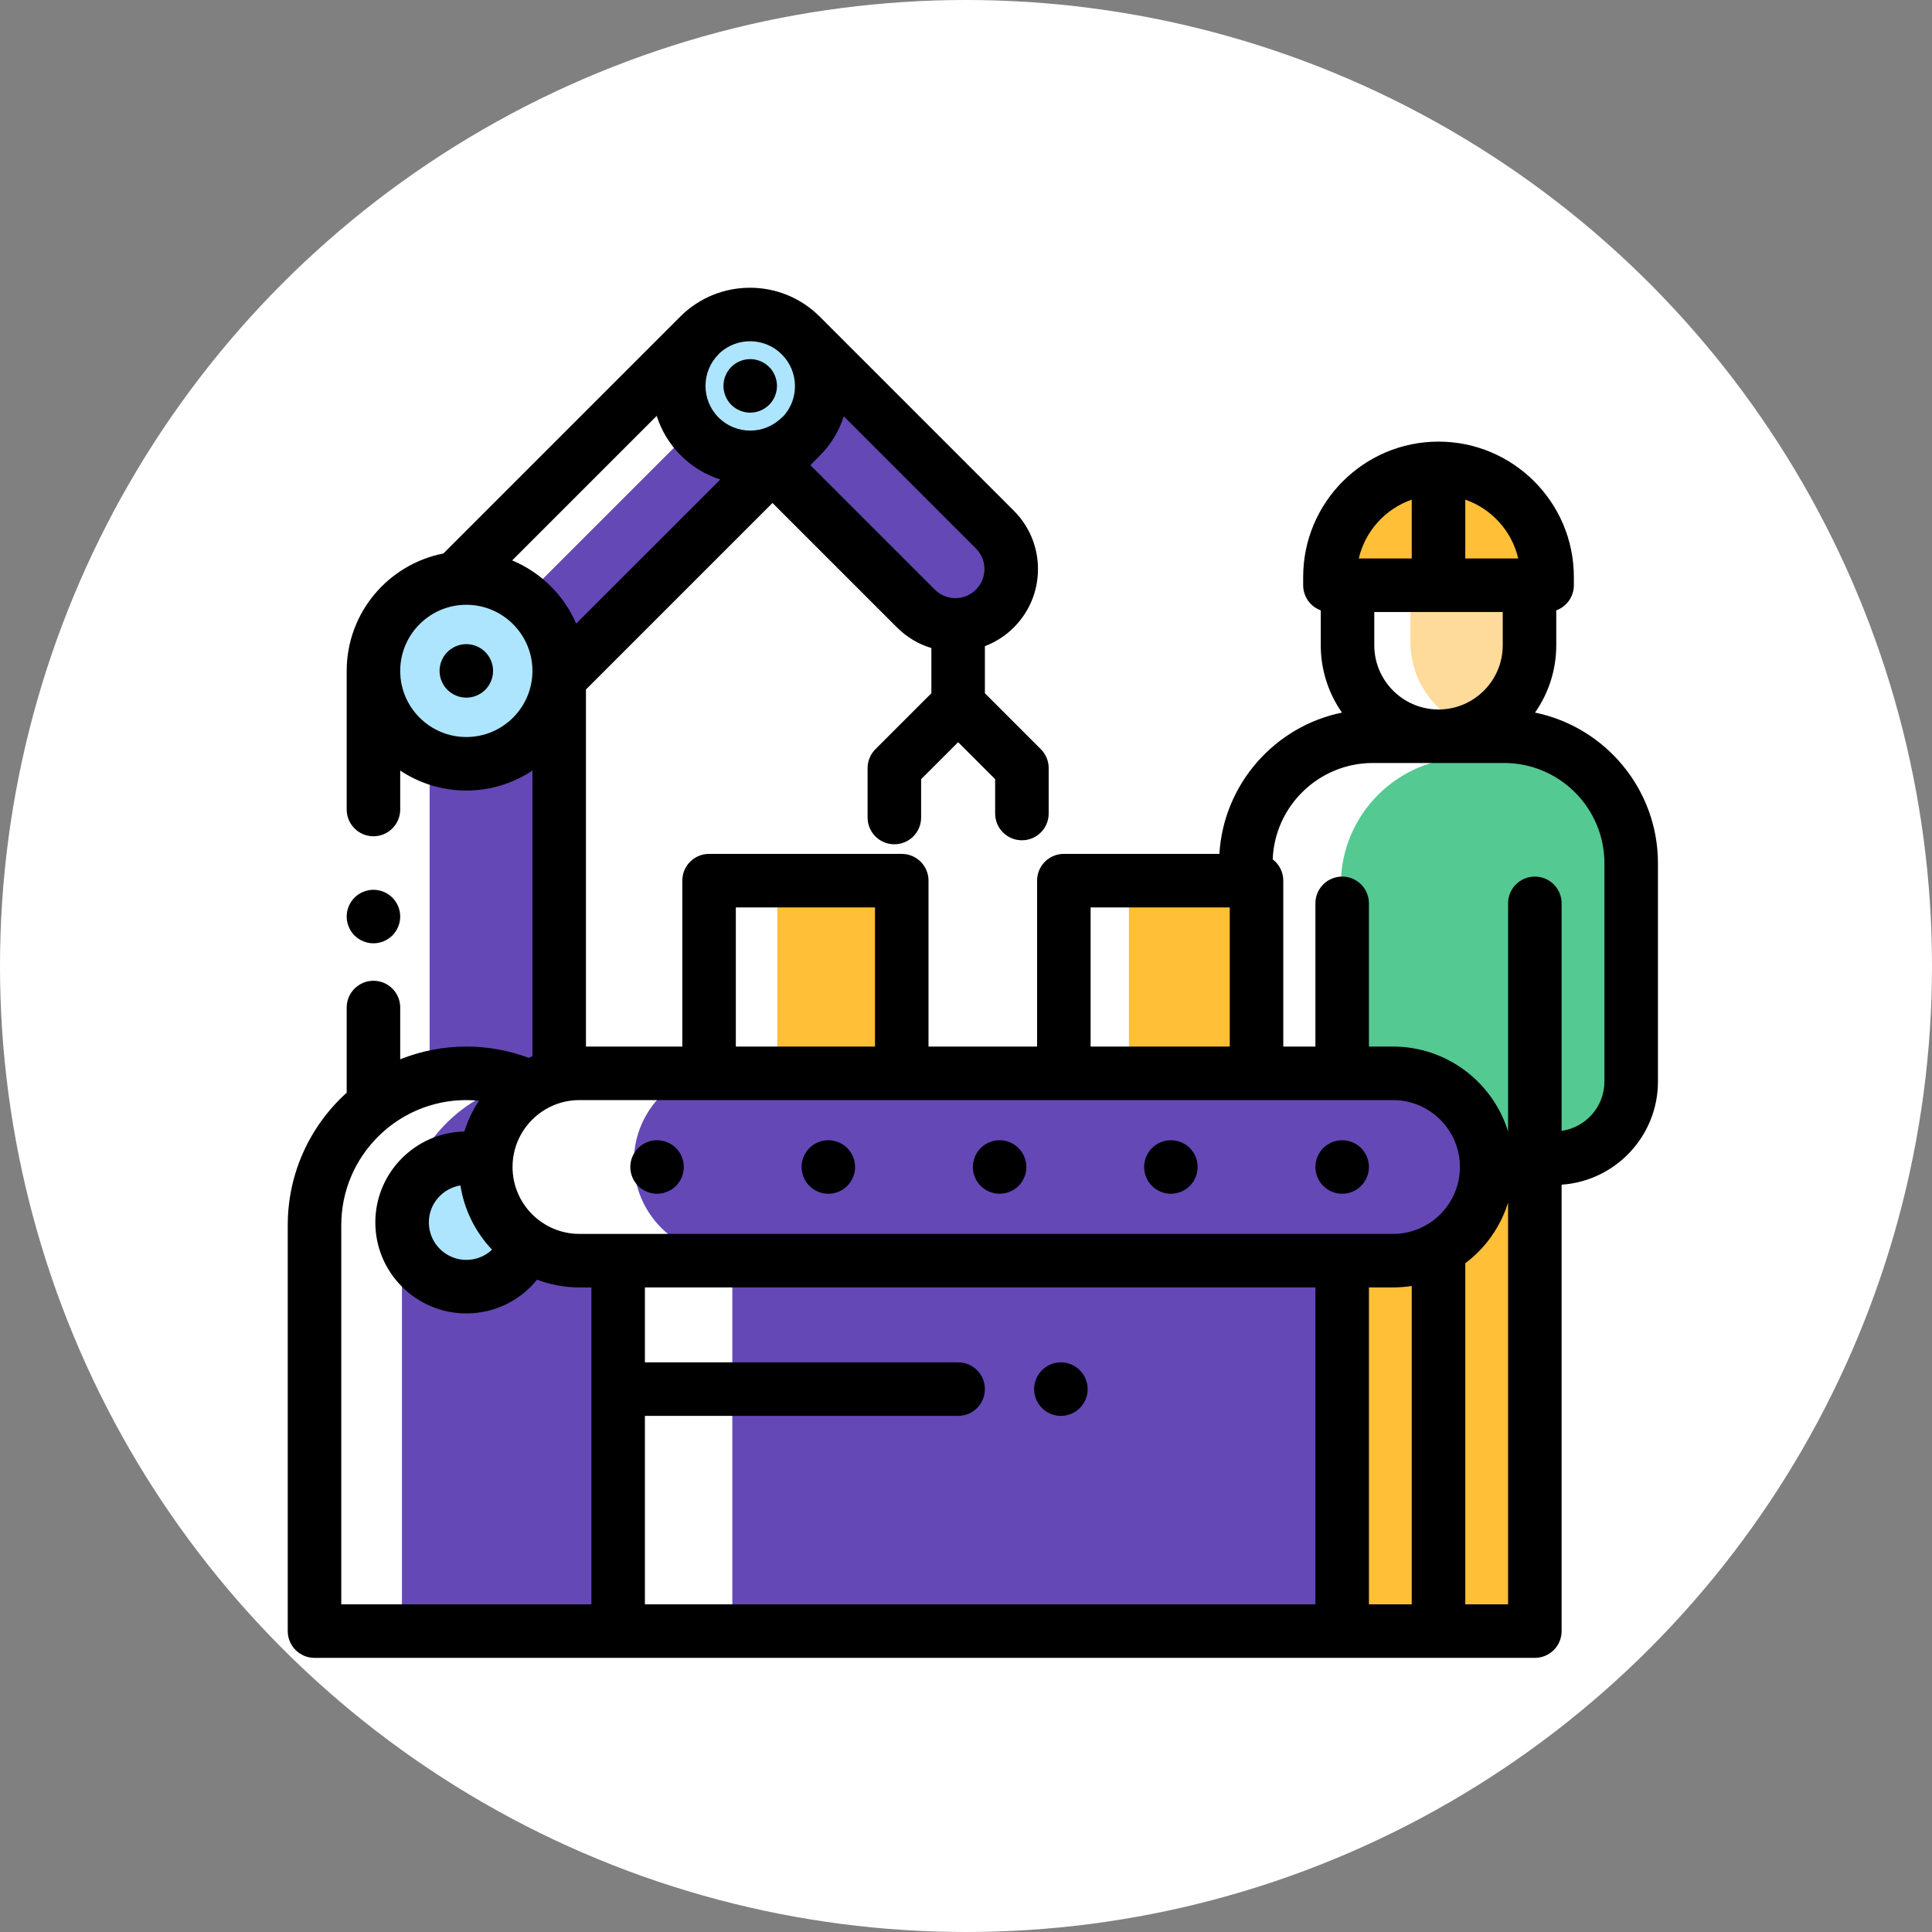 <svg width="141" height="141" viewBox="0 0 141 141" fill="none" xmlns="http://www.w3.org/2000/svg">
<rect x="0" y="0" width="141" height="141" fill="#808080" stroke="none"/>
<circle cx="70.5" cy="70.5" r="70.5" fill="white"/>
<path d="M114.925 55.293H107.129C102.007 55.293 97.856 59.445 97.856 64.567V80.494C97.856 82.079 98.515 83.509 99.574 84.527H113.451C116.542 84.527 119.047 82.022 119.047 78.931V63.004C119.047 59.789 117.41 56.956 114.925 55.293Z" fill="#54C991"/>
<path d="M31.356 48.964H40.811V78.499H31.356V48.964Z" fill="#6448B6"/>
<path d="M43.941 119.04V90.975C43.941 88.861 40.141 93.845 35.974 88.571C34.544 86.761 39.321 80.112 37.177 79.205C32.637 80.59 29.334 84.81 29.334 89.803V119.04H43.941Z" fill="#6448B6"/>
<path d="M97.953 84.527H112.016V119.04H97.953V84.527Z" fill="#FFBF36"/>
<path d="M58.431 24.476L72.607 38.651C74.198 40.242 74.198 42.821 72.607 44.412C71.015 46.003 68.437 46.003 66.846 44.412L56.378 33.945L58.431 24.476Z" fill="#6448B6"/>
<path d="M54.648 27.216L37.303 44.561L41.57 48.753L58.438 31.885C60.088 30.235 60.405 27.758 59.391 25.788C57.729 25.452 55.937 25.928 54.648 27.216Z" fill="#6448B6"/>
<path d="M59.968 28.163C59.968 31.044 57.633 33.38 54.751 33.38C51.87 33.38 49.535 31.044 49.535 28.163C49.535 25.282 51.87 22.946 54.751 22.946C57.633 22.946 59.968 25.282 59.968 28.163Z" fill="#ADE5FF"/>
<path d="M40.811 48.964C40.811 52.707 37.776 55.742 34.032 55.742C30.29 55.742 27.255 52.707 27.255 48.964C27.255 45.22 30.29 42.185 34.032 42.185C37.776 42.185 40.811 45.22 40.811 48.964Z" fill="#ADE5FF"/>
<path d="M37.353 89.214C37.353 91.804 36.622 93.902 34.032 93.902C31.444 93.902 29.345 91.804 29.345 89.214C29.345 86.626 31.444 84.527 34.032 84.527C36.622 84.527 37.353 86.626 37.353 89.214Z" fill="#ADE5FF"/>
<path d="M101.664 78.333H50.817C48.163 79.272 46.26 81.802 46.26 84.779C46.26 88.554 49.321 91.615 53.096 91.615H103.943C106.597 90.675 108.5 88.145 108.5 85.169C108.5 81.393 105.439 78.333 101.664 78.333Z" fill="#6448B6"/>
<path d="M102.934 46.848C102.934 49.832 104.901 52.356 107.609 53.194C109.971 52.176 111.625 49.828 111.625 47.092V42.712H102.934V46.848Z" fill="#FEDA9B"/>
<path d="M104.984 34.183C100.608 34.183 97.06 37.731 97.06 42.107V42.713H112.909V42.107C112.909 37.731 109.361 34.183 104.984 34.183Z" fill="#FFBF36"/>
<path d="M56.729 64.271H65.811V78.333H56.729V64.271Z" fill="#FFBF36"/>
<path d="M82.393 64.271H91.703V78.333H82.393V64.271Z" fill="#FFBF36"/>
<path d="M53.446 92.525H97.953V119.039H53.446V92.525Z" fill="#6448B6"/>
<path d="M112.029 52.006C113.004 50.612 113.578 48.918 113.578 47.092V44.546C114.327 44.272 114.862 43.556 114.862 42.712V42.107C114.862 36.661 110.431 32.23 104.984 32.23C99.538 32.23 95.107 36.661 95.107 42.107V42.712C95.107 43.556 95.642 44.272 96.391 44.546V47.092C96.391 48.918 96.964 50.612 97.939 52.006C93.044 53.008 89.302 57.207 88.992 62.318H77.641C76.562 62.318 75.688 63.192 75.688 64.271V76.38H67.764V64.271C67.764 63.192 66.889 62.318 65.811 62.318H51.749C50.67 62.318 49.796 63.192 49.796 64.271V76.38H42.764V50.321L56.378 36.707L65.465 45.793C66.189 46.518 67.054 47.018 67.973 47.296V50.594L63.89 54.677C63.524 55.043 63.318 55.54 63.318 56.058V59.665C63.318 60.743 64.193 61.618 65.271 61.618C66.35 61.618 67.224 60.743 67.224 59.665V56.867L69.926 54.166L72.627 56.867V59.372C72.627 60.451 73.502 61.325 74.581 61.325C75.659 61.325 76.534 60.451 76.534 59.372V56.058C76.534 55.54 76.328 55.043 75.961 54.677L71.879 50.594V47.158C72.648 46.865 73.369 46.411 73.988 45.793C75.126 44.655 75.753 43.141 75.753 41.531C75.753 39.922 75.126 38.409 73.988 37.27L59.813 23.095C59.809 23.092 59.805 23.089 59.802 23.086C56.998 20.299 52.451 20.305 49.653 23.101L32.359 40.395C28.343 41.178 25.302 44.721 25.302 48.964V59.079C25.302 60.157 26.177 61.032 27.255 61.032C28.333 61.032 29.208 60.157 29.208 59.079V56.236C30.591 57.157 32.25 57.695 34.032 57.695C35.816 57.695 37.475 57.157 38.858 56.236V77.078C38.766 77.117 38.676 77.159 38.585 77.201C37.13 76.659 35.601 76.38 34.032 76.38C32.328 76.38 30.701 76.712 29.208 77.309V73.531C29.208 72.453 28.333 71.578 27.255 71.578C26.176 71.578 25.302 72.453 25.302 73.531V79.746C22.662 82.133 21 85.582 21 89.413V119.04C21 120.118 21.874 120.993 22.953 120.993H112.016C113.094 120.993 113.969 120.118 113.969 119.04V86.46C117.89 86.194 121 82.92 121 78.931V63.004C121 57.587 117.143 53.053 112.029 52.006ZM104.879 51.778C102.343 51.721 100.297 49.642 100.297 47.092V44.666H109.672V47.092C109.672 49.642 107.626 51.721 105.09 51.778H104.879ZM110.803 40.759H106.938V36.465C108.859 37.132 110.338 38.754 110.803 40.759ZM103.031 36.465V40.759H99.166C99.631 38.754 101.11 37.132 103.031 36.465ZM101.664 80.286C104.356 80.286 106.547 82.477 106.547 85.169C106.547 87.862 104.356 90.052 101.664 90.052H42.289C39.597 90.052 37.406 87.862 37.406 85.169C37.406 82.477 39.597 80.286 42.289 80.286H101.664ZM99.906 93.958H101.664C102.129 93.958 102.586 93.921 103.031 93.852V117.087H99.906V93.958ZM33.604 86.517C33.882 88.318 34.71 89.938 35.909 91.204C35.41 91.676 34.744 91.949 34.032 91.949C32.525 91.949 31.298 90.723 31.298 89.214C31.298 87.853 32.299 86.724 33.604 86.517ZM79.594 66.224H89.75V76.38H79.594V66.224ZM53.702 66.224H63.858V76.38H53.702V66.224ZM49.681 33.233C50.504 34.055 51.49 34.651 52.567 34.994L42.051 45.51C41.152 43.433 39.471 41.771 37.379 40.9L47.927 30.352C48.263 31.406 48.846 32.398 49.681 33.233ZM71.847 41.531C71.847 42.097 71.626 42.63 71.225 43.031C70.399 43.858 69.053 43.858 68.227 43.031L59.14 33.945L59.819 33.267C60.639 32.446 61.235 31.461 61.58 30.386L71.225 40.032C71.626 40.433 71.847 40.965 71.847 41.531ZM57.056 25.864C57.677 26.483 58.018 27.307 58.018 28.184C58.018 28.983 57.732 29.736 57.213 30.332C57.16 30.375 57.108 30.421 57.059 30.47C55.786 31.743 53.716 31.743 52.443 30.47C51.171 29.198 51.171 27.128 52.443 25.855C52.473 25.826 52.499 25.794 52.527 25.763C53.813 24.589 55.813 24.619 57.056 25.864ZM34.032 53.789C31.372 53.789 29.208 51.624 29.208 48.964C29.208 46.303 31.372 44.138 34.032 44.138C36.694 44.138 38.858 46.303 38.858 48.964C38.858 51.624 36.694 53.789 34.032 53.789ZM24.906 89.413C24.906 84.38 29 80.286 34.032 80.286C34.343 80.286 34.651 80.302 34.955 80.333C34.5 81.02 34.139 81.774 33.891 82.578C30.294 82.654 27.392 85.6 27.392 89.214C27.392 92.876 30.371 95.855 34.032 95.855C36.066 95.855 37.948 94.936 39.194 93.394C40.157 93.758 41.2 93.958 42.289 93.958H43.16V117.086H24.906V89.413ZM96 117.087H47.066V103.333H69.926C71.005 103.333 71.879 102.458 71.879 101.38C71.879 100.301 71.005 99.427 69.926 99.427H47.066V93.958H96V117.087ZM106.938 117.087V92.196C108.4 91.095 109.509 89.55 110.062 87.763V117.087H106.938ZM117.094 78.931C117.094 80.764 115.732 82.281 113.969 82.533V65.927C113.969 64.848 113.094 63.974 112.016 63.974C110.937 63.974 110.062 64.848 110.062 65.927V78.052V78.056V82.576C108.953 78.992 105.608 76.38 101.664 76.38H99.906V65.927C99.906 64.848 99.032 63.974 97.953 63.974C96.874 63.974 96 64.848 96 65.927V76.38H93.656V64.271C93.656 63.636 93.352 63.073 92.883 62.717C93.034 58.813 96.256 55.684 100.196 55.684H104.879C104.914 55.684 104.949 55.686 104.984 55.686C105.02 55.686 105.055 55.685 105.09 55.684H109.773C113.81 55.684 117.094 58.968 117.094 63.004V78.931Z" fill="black"/>
<path d="M27.254 68.844C27.767 68.844 28.271 68.635 28.635 68.272C29 67.908 29.207 67.405 29.207 66.891C29.207 66.377 29 65.874 28.635 65.51C28.271 65.147 27.77 64.938 27.254 64.938C26.74 64.938 26.236 65.147 25.873 65.51C25.51 65.874 25.301 66.377 25.301 66.891C25.301 67.405 25.51 67.908 25.873 68.272C26.236 68.635 26.74 68.844 27.254 68.844Z" fill="black"/>
<path d="M34.033 47.01C33.518 47.01 33.016 47.219 32.652 47.582C32.289 47.946 32.08 48.45 32.08 48.963C32.08 49.479 32.289 49.981 32.652 50.344C33.016 50.707 33.518 50.916 34.033 50.916C34.547 50.916 35.05 50.707 35.414 50.344C35.777 49.981 35.986 49.477 35.986 48.963C35.986 48.45 35.777 47.946 35.414 47.582C35.05 47.219 34.547 47.01 34.033 47.01Z" fill="black"/>
<path d="M53.369 29.543C53.734 29.906 54.236 30.116 54.75 30.116C55.265 30.116 55.767 29.906 56.133 29.543C56.496 29.18 56.705 28.677 56.705 28.162C56.705 27.649 56.496 27.145 56.133 26.781C55.767 26.419 55.265 26.209 54.75 26.209C54.236 26.209 53.734 26.418 53.369 26.781C53.006 27.145 52.799 27.649 52.799 28.162C52.799 28.677 53.006 29.18 53.369 29.543Z" fill="black"/>
<path d="M60.453 83.215C59.94 83.215 59.435 83.424 59.072 83.787C58.709 84.151 58.5 84.655 58.5 85.168C58.5 85.682 58.709 86.186 59.072 86.549C59.435 86.914 59.94 87.122 60.453 87.122C60.967 87.122 61.471 86.914 61.834 86.549C62.197 86.186 62.406 85.682 62.406 85.168C62.406 84.655 62.197 84.151 61.834 83.787C61.471 83.424 60.967 83.215 60.453 83.215Z" fill="black"/>
<path d="M47.953 83.215C47.44 83.215 46.935 83.424 46.572 83.787C46.209 84.151 46 84.655 46 85.168C46 85.684 46.209 86.186 46.572 86.549C46.935 86.912 47.437 87.122 47.953 87.122C48.467 87.122 48.971 86.912 49.334 86.549C49.697 86.186 49.906 85.684 49.906 85.168C49.906 84.655 49.697 84.151 49.334 83.787C48.971 83.424 48.467 83.215 47.953 83.215Z" fill="black"/>
<path d="M97.953 87.122C98.467 87.122 98.971 86.914 99.334 86.549C99.697 86.186 99.906 85.684 99.906 85.168C99.906 84.655 99.697 84.151 99.334 83.787C98.971 83.424 98.467 83.215 97.953 83.215C97.44 83.215 96.935 83.424 96.572 83.787C96.209 84.151 96 84.655 96 85.168C96 85.684 96.209 86.186 96.572 86.549C96.935 86.915 97.44 87.122 97.953 87.122Z" fill="black"/>
<path d="M72.953 83.215C72.44 83.215 71.935 83.424 71.572 83.787C71.209 84.151 71 84.655 71 85.168C71 85.682 71.209 86.186 71.572 86.549C71.935 86.914 72.44 87.122 72.953 87.122C73.467 87.122 73.971 86.914 74.334 86.549C74.697 86.186 74.906 85.684 74.906 85.168C74.906 84.655 74.697 84.151 74.334 83.787C73.971 83.424 73.467 83.215 72.953 83.215Z" fill="black"/>
<path d="M85.453 83.215C84.94 83.215 84.435 83.424 84.072 83.787C83.709 84.151 83.5 84.655 83.5 85.168C83.5 85.682 83.709 86.186 84.072 86.549C84.435 86.914 84.94 87.122 85.453 87.122C85.967 87.122 86.471 86.914 86.834 86.549C87.197 86.186 87.406 85.682 87.406 85.168C87.406 84.655 87.197 84.151 86.834 83.787C86.471 83.424 85.967 83.215 85.453 83.215Z" fill="black"/>
<path d="M77.425 103.333C77.94 103.333 78.443 103.125 78.806 102.76C79.17 102.397 79.379 101.895 79.379 101.379C79.379 100.866 79.17 100.362 78.806 99.999C78.443 99.635 77.941 99.426 77.425 99.426C76.912 99.426 76.408 99.635 76.045 99.999C75.681 100.362 75.472 100.866 75.472 101.379C75.472 101.895 75.681 102.397 76.045 102.76C76.408 103.126 76.912 103.333 77.425 103.333Z" fill="black"/>
</svg>
